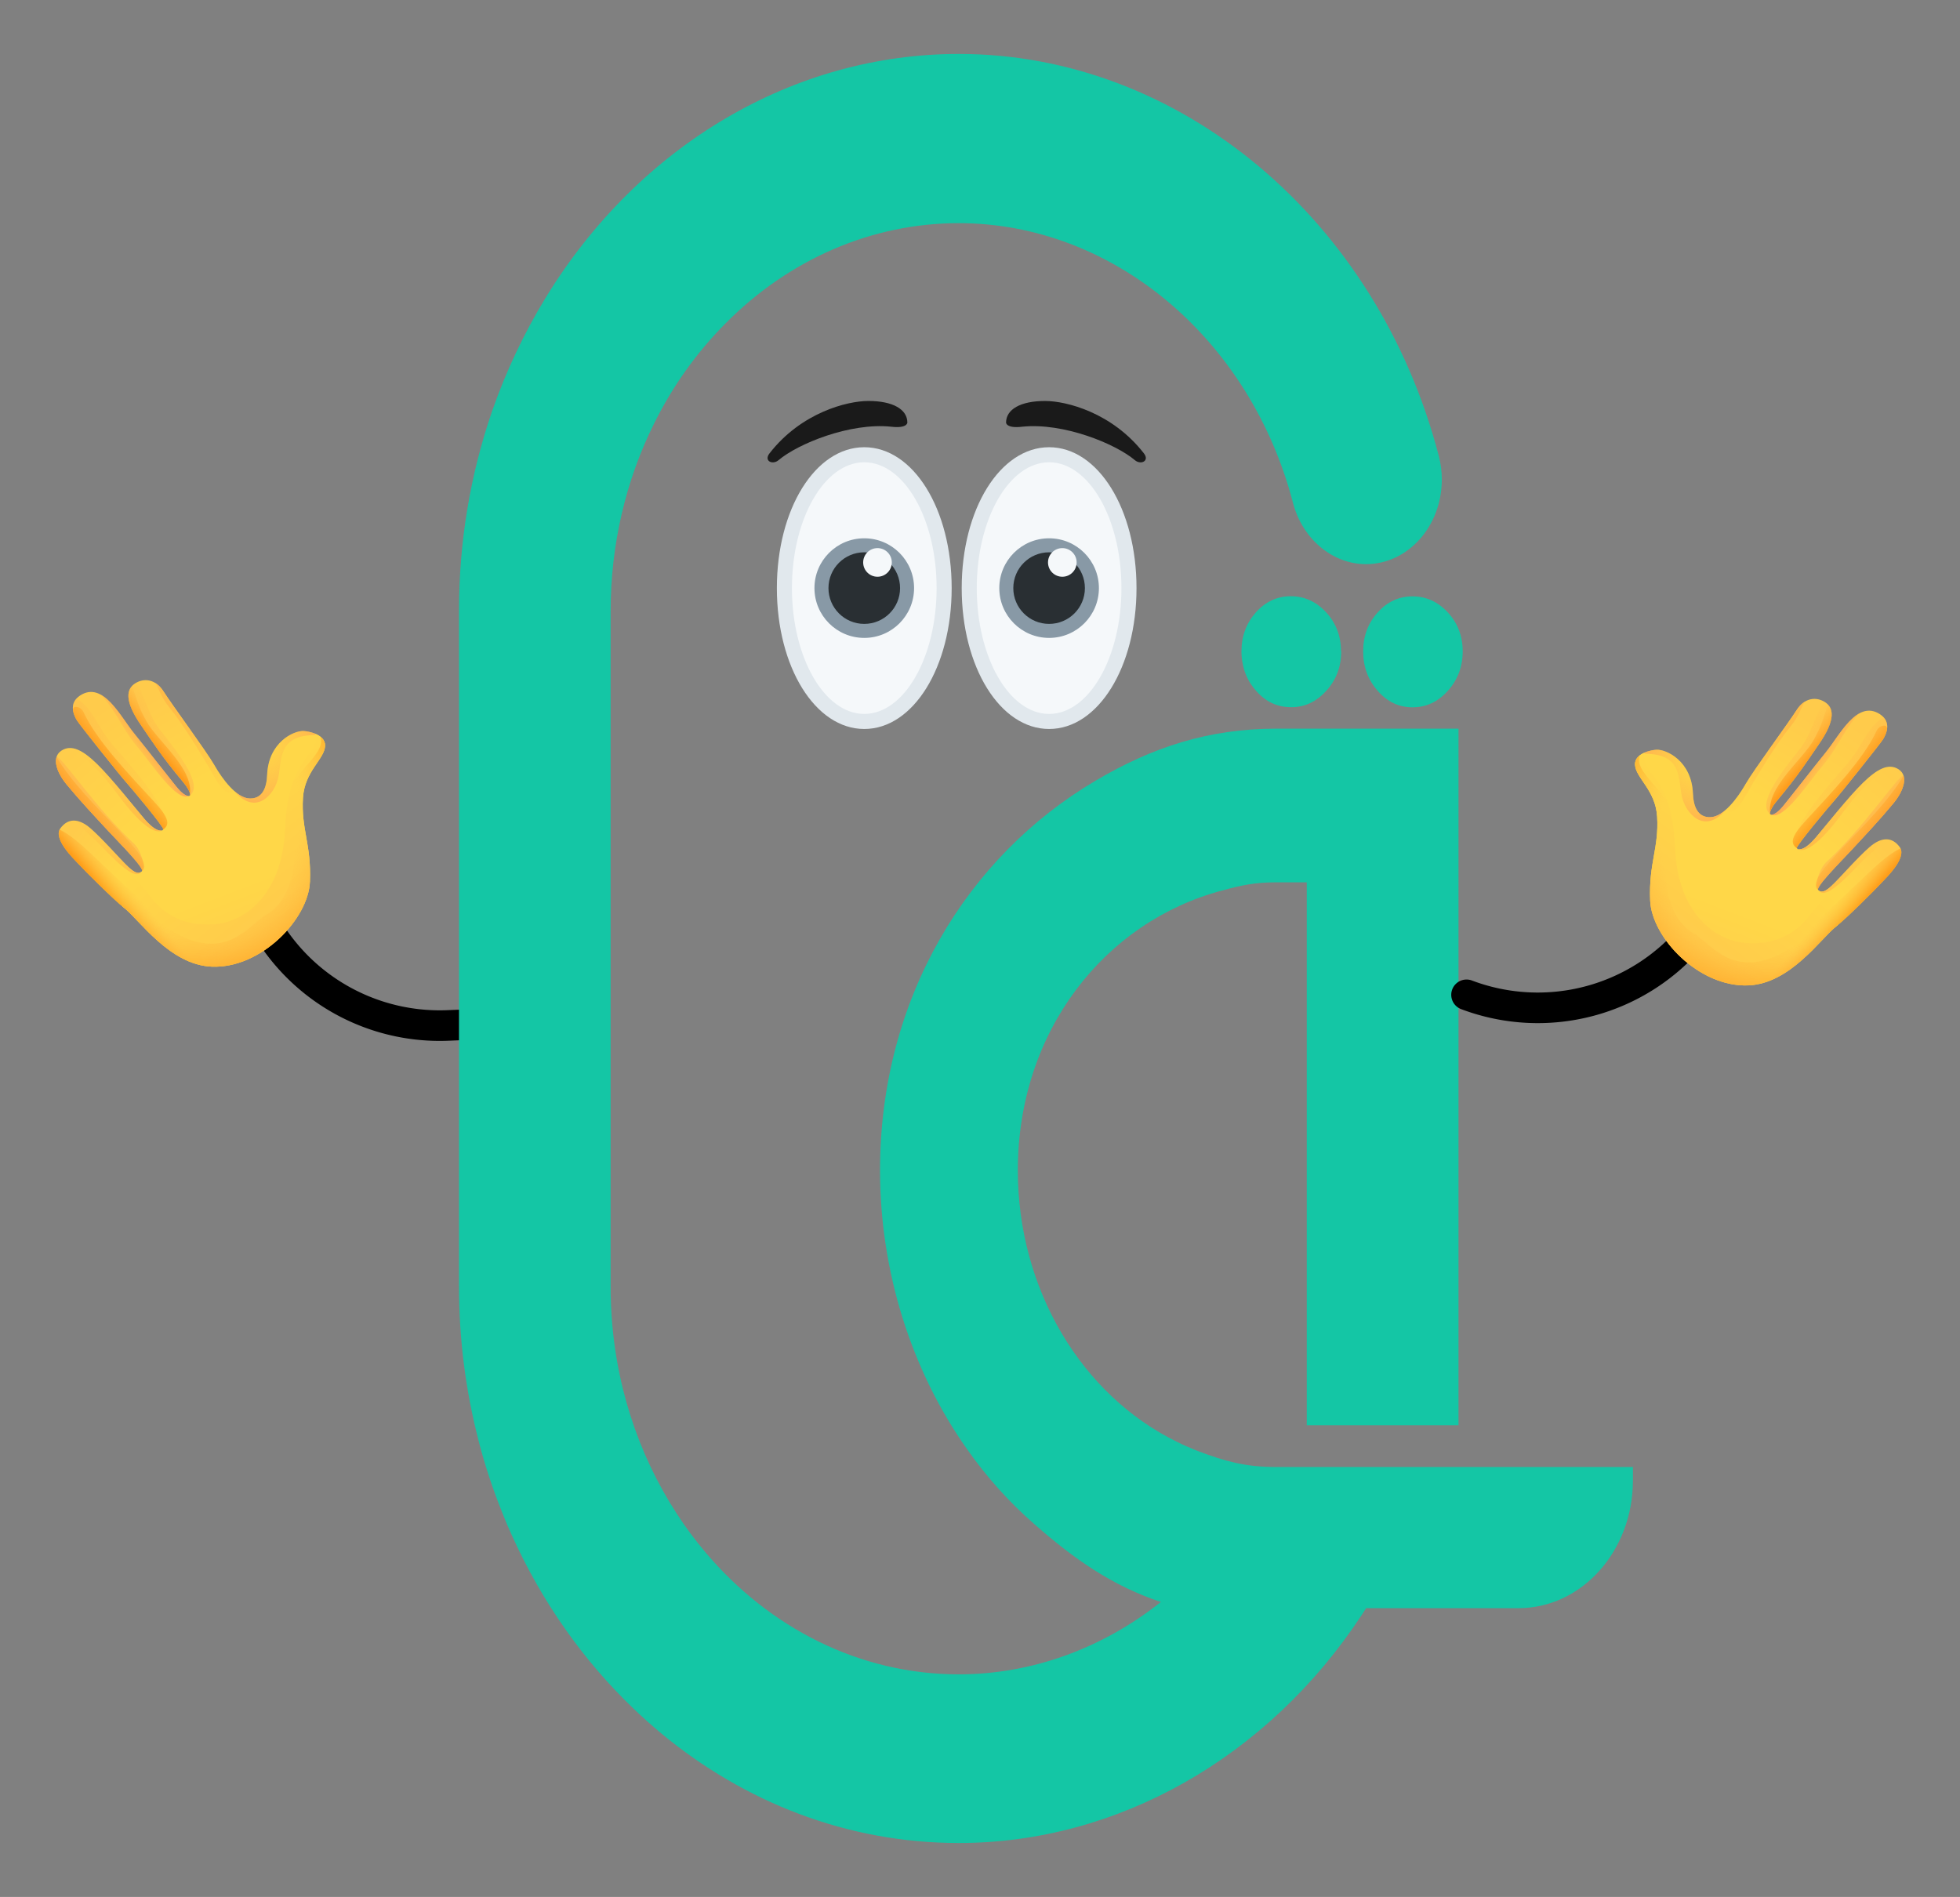 <?xml version="1.0" encoding="UTF-8" standalone="no"?>
<svg
   width="510"
   height="493.668"
   viewBox="0 0 510 493.668"
   fill="none"
   version="1.1"
   id="svg26"
   sodipodi:docname="ai assistant Logo.svg"
   inkscape:version="1.4.2 (f4327f4, 2025-05-13)"
   inkscape:export-filename="ai assistant Logo.png"
   inkscape:export-xdpi="96"
   inkscape:export-ydpi="96"
   xmlns:inkscape="http://www.inkscape.org/namespaces/inkscape"
   xmlns:sodipodi="http://sodipodi.sourceforge.net/DTD/sodipodi-0.dtd"
   xmlns="http://www.w3.org/2000/svg"
   xmlns:svg="http://www.w3.org/2000/svg">
  <rect x="0" y="0" width="510" height="493.668" fill="#808080" stroke="none"/>
  <defs
     id="defs26">
    <inkscape:path-effect
       effect="spiro"
       id="path-effect31"
       is_visible="true"
       lpeversion="1" />
    <inkscape:path-effect
       effect="fillet_chamfer"
       id="path-effect29"
       is_visible="true"
       lpeversion="1"
       nodesatellites_param="F,0,0,1,0,0,0,1 @ F,0,0,1,0,0,0,1 @ F,0,0,1,0,0,0,1 @ F,0,0,1,0,0,0,1 @ F,0,0,1,0,0,0,1 @ F,0,0,1,0,0,0,1 @ F,0,0,1,0,0,0,1 @ F,0,0,1,0,0,0,1"
       radius="0"
       unit="px"
       method="auto"
       mode="F"
       chamfer_steps="1"
       flexible="false"
       use_knot_distance="true"
       apply_no_radius="true"
       apply_with_radius="true"
       only_selected="false"
       hide_knots="false" />
    <inkscape:path-effect
       effect="fillet_chamfer"
       id="path-effect28"
       is_visible="true"
       lpeversion="1"
       nodesatellites_param="F,0,0,1,0,0.717,0,1 @ F,0,0,1,0,0.717,0,1 @ F,0,0,1,0,0.717,0,1 @ F,0,0,1,0,0.717,0,1"
       radius="0"
       unit="px"
       method="auto"
       mode="F"
       chamfer_steps="1"
       flexible="false"
       use_knot_distance="true"
       apply_no_radius="true"
       apply_with_radius="true"
       only_selected="false"
       hide_knots="false" />
    <linearGradient
       id="paint0_linear"
       x1="33.569"
       y1="59.426"
       x2="29.093"
       y2="47.684"
       gradientUnits="userSpaceOnUse">
      <stop
         offset="0.001"
         stop-color="#FFCB4B"
         id="stop40" />
      <stop
         offset="1"
         stop-color="#FFD748"
         id="stop41" />
    </linearGradient>
    <linearGradient
       id="paint1_linear"
       x1="34.867"
       y1="51.432"
       x2="25.013"
       y2="38.693"
       gradientUnits="userSpaceOnUse">
      <stop
         offset="0.001"
         stop-color="#FFCB4B"
         id="stop42" />
      <stop
         offset="1"
         stop-color="#FFD748"
         id="stop43" />
    </linearGradient>
    <linearGradient
       id="paint2_linear"
       x1="7.556"
       y1="42.135"
       x2="13.472"
       y2="46.861"
       gradientUnits="userSpaceOnUse">
      <stop
         offset="0.001"
         stop-color="#FFCB4B"
         id="stop44" />
      <stop
         offset="1"
         stop-color="#FFD748"
         id="stop45" />
    </linearGradient>
    <linearGradient
       id="paint3_linear"
       x1="5.805"
       y1="30.173"
       x2="16.055"
       y2="41.781"
       gradientUnits="userSpaceOnUse">
      <stop
         offset="0.001"
         stop-color="#FFCB4B"
         id="stop46" />
      <stop
         offset="1"
         stop-color="#FFD748"
         id="stop47" />
    </linearGradient>
    <linearGradient
       id="paint4_linear"
       x1="13.75"
       y1="37.139"
       x2="10.084"
       y2="40.329"
       gradientUnits="userSpaceOnUse">
      <stop
         stop-color="#FFBC47"
         stop-opacity="0"
         id="stop48" />
      <stop
         offset="1"
         stop-color="#FFA754"
         id="stop49" />
    </linearGradient>
    <linearGradient
       id="paint5_linear"
       x1="17.56"
       y1="25.346"
       x2="23.381"
       y2="35.338"
       gradientUnits="userSpaceOnUse">
      <stop
         offset="0.001"
         stop-color="#FFCB4B"
         id="stop50" />
      <stop
         offset="1"
         stop-color="#FFD748"
         id="stop51" />
    </linearGradient>
    <linearGradient
       id="paint6_linear"
       x1="11.092"
       y1="26.715"
       x2="19.065"
       y2="38.418"
       gradientUnits="userSpaceOnUse">
      <stop
         offset="0.001"
         stop-color="#FFCB4B"
         id="stop52" />
      <stop
         offset="1"
         stop-color="#FFD748"
         id="stop53" />
    </linearGradient>
    <linearGradient
       id="paint7_linear"
       x1="21.051"
       y1="28.48"
       x2="15.544"
       y2="33.072"
       gradientUnits="userSpaceOnUse">
      <stop
         stop-color="#FFBC47"
         stop-opacity="0"
         id="stop54" />
      <stop
         offset="1"
         stop-color="#FFA754"
         id="stop55" />
    </linearGradient>
    <linearGradient
       id="paint8_linear"
       x1="16.025"
       y1="31.709"
       x2="8.502"
       y2="36.766"
       gradientUnits="userSpaceOnUse">
      <stop
         stop-color="#FFBC47"
         stop-opacity="0"
         id="stop56" />
      <stop
         offset="1"
         stop-color="#FFA754"
         id="stop57" />
    </linearGradient>
    <linearGradient
       id="paint9_linear"
       x1="21.177"
       y1="39.373"
       x2="13.655"
       y2="44.431"
       gradientUnits="userSpaceOnUse">
      <stop
         stop-color="#FFBC47"
         stop-opacity="0"
         id="stop58" />
      <stop
         offset="1"
         stop-color="#FFA754"
         id="stop59" />
    </linearGradient>
    <radialGradient
       id="paint10_radial"
       cx="0"
       cy="0"
       r="1"
       gradientUnits="userSpaceOnUse"
       gradientTransform="matrix(8.777,0.345,-0.345,8.778,31.109,31.071)">
      <stop
         stop-color="#FFBC47"
         stop-opacity="0"
         id="stop60" />
      <stop
         offset="1"
         stop-color="#FFA754"
         id="stop61" />
    </radialGradient>
    <linearGradient
       id="paint11_linear"
       x1="22.061"
       y1="27.576"
       x2="17.353"
       y2="31.607"
       gradientUnits="userSpaceOnUse">
      <stop
         offset="0.312"
         stop-color="#FFBC47"
         stop-opacity="0"
         id="stop62" />
      <stop
         offset="1"
         stop-color="#FF8900"
         id="stop63" />
    </linearGradient>
    <linearGradient
       id="paint12_linear"
       x1="18.493"
       y1="29.721"
       x2="12.298"
       y2="34.877"
       gradientUnits="userSpaceOnUse">
      <stop
         offset="0.312"
         stop-color="#FFBC47"
         stop-opacity="0"
         id="stop64" />
      <stop
         offset="1"
         stop-color="#FF8900"
         id="stop65" />
    </linearGradient>
    <linearGradient
       id="paint13_linear"
       x1="16.242"
       y1="35.473"
       x2="8.611"
       y2="41.387"
       gradientUnits="userSpaceOnUse">
      <stop
         offset="0.312"
         stop-color="#FFBC47"
         stop-opacity="0"
         id="stop66" />
      <stop
         offset="1"
         stop-color="#FF8900"
         id="stop67" />
    </linearGradient>
    <linearGradient
       id="paint14_linear"
       x1="8.006"
       y1="39.664"
       x2="16.316"
       y2="46.98"
       gradientUnits="userSpaceOnUse">
      <stop
         stop-color="#FFBC47"
         stop-opacity="0"
         id="stop68" />
      <stop
         offset="1"
         stop-color="#FFBC47"
         id="stop69" />
    </linearGradient>
    <linearGradient
       id="paint15_linear"
       x1="9.99"
       y1="31.077"
       x2="16.292"
       y2="41.531"
       gradientUnits="userSpaceOnUse">
      <stop
         stop-color="#FFBC47"
         stop-opacity="0"
         id="stop70" />
      <stop
         offset="1"
         stop-color="#FFBC47"
         id="stop71" />
    </linearGradient>
    <linearGradient
       id="paint16_linear"
       x1="15.211"
       y1="32.011"
       x2="17.151"
       y2="30.645"
       gradientUnits="userSpaceOnUse">
      <stop
         stop-color="#FFBC47"
         stop-opacity="0"
         id="stop72" />
      <stop
         offset="1"
         stop-color="#FFA754"
         id="stop73" />
    </linearGradient>
    <linearGradient
       id="paint17_linear"
       x1="24.28"
       y1="38.066"
       x2="22.238"
       y2="26.003"
       gradientUnits="userSpaceOnUse">
      <stop
         stop-color="#FFBC47"
         stop-opacity="0"
         id="stop74" />
      <stop
         offset="1"
         stop-color="#FFBC47"
         id="stop75" />
    </linearGradient>
    <linearGradient
       id="paint18_linear"
       x1="18.095"
       y1="49.324"
       x2="14.192"
       y2="52.638"
       gradientUnits="userSpaceOnUse">
      <stop
         offset="0.312"
         stop-color="#FFBC47"
         stop-opacity="0"
         id="stop76" />
      <stop
         offset="1"
         stop-color="#FF8900"
         id="stop77" />
    </linearGradient>
    <radialGradient
       id="paint19_radial"
       cx="0"
       cy="0"
       r="1"
       gradientUnits="userSpaceOnUse"
       gradientTransform="matrix(16.229,19.617,-17.81,14.734,21.039,37.975)">
      <stop
         offset="0.613"
         stop-color="#FFBC47"
         stop-opacity="0"
         id="stop78" />
      <stop
         offset="1"
         stop-color="#FF8900"
         id="stop79" />
    </radialGradient>
    <linearGradient
       id="paint0_linear-5"
       x1="33.569"
       y1="59.426"
       x2="29.093"
       y2="47.684"
       gradientUnits="userSpaceOnUse">
      <stop
         offset="0.001"
         stop-color="#FFCB4B"
         id="stop40-5" />
      <stop
         offset="1"
         stop-color="#FFD748"
         id="stop41-1" />
    </linearGradient>
    <linearGradient
       id="paint1_linear-7"
       x1="34.867"
       y1="51.432"
       x2="25.013"
       y2="38.693"
       gradientUnits="userSpaceOnUse">
      <stop
         offset="0.001"
         stop-color="#FFCB4B"
         id="stop42-1" />
      <stop
         offset="1"
         stop-color="#FFD748"
         id="stop43-1" />
    </linearGradient>
    <linearGradient
       id="paint2_linear-5"
       x1="7.556"
       y1="42.135"
       x2="13.472"
       y2="46.861"
       gradientUnits="userSpaceOnUse">
      <stop
         offset="0.001"
         stop-color="#FFCB4B"
         id="stop44-2" />
      <stop
         offset="1"
         stop-color="#FFD748"
         id="stop45-7" />
    </linearGradient>
    <linearGradient
       id="paint3_linear-6"
       x1="5.805"
       y1="30.173"
       x2="16.055"
       y2="41.781"
       gradientUnits="userSpaceOnUse">
      <stop
         offset="0.001"
         stop-color="#FFCB4B"
         id="stop46-1" />
      <stop
         offset="1"
         stop-color="#FFD748"
         id="stop47-4" />
    </linearGradient>
    <linearGradient
       id="paint4_linear-2"
       x1="13.75"
       y1="37.139"
       x2="10.084"
       y2="40.329"
       gradientUnits="userSpaceOnUse">
      <stop
         stop-color="#FFBC47"
         stop-opacity="0"
         id="stop48-3" />
      <stop
         offset="1"
         stop-color="#FFA754"
         id="stop49-2" />
    </linearGradient>
    <linearGradient
       id="paint5_linear-2"
       x1="17.56"
       y1="25.346"
       x2="23.381"
       y2="35.338"
       gradientUnits="userSpaceOnUse">
      <stop
         offset="0.001"
         stop-color="#FFCB4B"
         id="stop50-1" />
      <stop
         offset="1"
         stop-color="#FFD748"
         id="stop51-6" />
    </linearGradient>
    <linearGradient
       id="paint6_linear-8"
       x1="11.092"
       y1="26.715"
       x2="19.065"
       y2="38.418"
       gradientUnits="userSpaceOnUse">
      <stop
         offset="0.001"
         stop-color="#FFCB4B"
         id="stop52-5" />
      <stop
         offset="1"
         stop-color="#FFD748"
         id="stop53-7" />
    </linearGradient>
    <linearGradient
       id="paint7_linear-6"
       x1="21.051"
       y1="28.48"
       x2="15.544"
       y2="33.072"
       gradientUnits="userSpaceOnUse">
      <stop
         stop-color="#FFBC47"
         stop-opacity="0"
         id="stop54-1" />
      <stop
         offset="1"
         stop-color="#FFA754"
         id="stop55-8" />
    </linearGradient>
    <linearGradient
       id="paint8_linear-9"
       x1="16.025"
       y1="31.709"
       x2="8.502"
       y2="36.766"
       gradientUnits="userSpaceOnUse">
      <stop
         stop-color="#FFBC47"
         stop-opacity="0"
         id="stop56-2" />
      <stop
         offset="1"
         stop-color="#FFA754"
         id="stop57-7" />
    </linearGradient>
    <linearGradient
       id="paint9_linear-9"
       x1="21.177"
       y1="39.373"
       x2="13.655"
       y2="44.431"
       gradientUnits="userSpaceOnUse">
      <stop
         stop-color="#FFBC47"
         stop-opacity="0"
         id="stop58-5" />
      <stop
         offset="1"
         stop-color="#FFA754"
         id="stop59-4" />
    </linearGradient>
    <radialGradient
       id="paint10_radial-3"
       cx="0"
       cy="0"
       r="1"
       gradientUnits="userSpaceOnUse"
       gradientTransform="matrix(8.777,0.345,-0.345,8.778,31.109,31.071)">
      <stop
         stop-color="#FFBC47"
         stop-opacity="0"
         id="stop60-1" />
      <stop
         offset="1"
         stop-color="#FFA754"
         id="stop61-2" />
    </radialGradient>
    <linearGradient
       id="paint11_linear-3"
       x1="22.061"
       y1="27.576"
       x2="17.353"
       y2="31.607"
       gradientUnits="userSpaceOnUse">
      <stop
         offset="0.312"
         stop-color="#FFBC47"
         stop-opacity="0"
         id="stop62-3" />
      <stop
         offset="1"
         stop-color="#FF8900"
         id="stop63-4" />
    </linearGradient>
    <linearGradient
       id="paint12_linear-1"
       x1="18.493"
       y1="29.721"
       x2="12.298"
       y2="34.877"
       gradientUnits="userSpaceOnUse">
      <stop
         offset="0.312"
         stop-color="#FFBC47"
         stop-opacity="0"
         id="stop64-1" />
      <stop
         offset="1"
         stop-color="#FF8900"
         id="stop65-3" />
    </linearGradient>
    <linearGradient
       id="paint13_linear-8"
       x1="16.242"
       y1="35.473"
       x2="8.611"
       y2="41.387"
       gradientUnits="userSpaceOnUse">
      <stop
         offset="0.312"
         stop-color="#FFBC47"
         stop-opacity="0"
         id="stop66-7" />
      <stop
         offset="1"
         stop-color="#FF8900"
         id="stop67-4" />
    </linearGradient>
    <linearGradient
       id="paint14_linear-2"
       x1="8.006"
       y1="39.664"
       x2="16.316"
       y2="46.98"
       gradientUnits="userSpaceOnUse">
      <stop
         stop-color="#FFBC47"
         stop-opacity="0"
         id="stop68-7" />
      <stop
         offset="1"
         stop-color="#FFBC47"
         id="stop69-7" />
    </linearGradient>
    <linearGradient
       id="paint15_linear-9"
       x1="9.99"
       y1="31.077"
       x2="16.292"
       y2="41.531"
       gradientUnits="userSpaceOnUse">
      <stop
         stop-color="#FFBC47"
         stop-opacity="0"
         id="stop70-3" />
      <stop
         offset="1"
         stop-color="#FFBC47"
         id="stop71-1" />
    </linearGradient>
    <linearGradient
       id="paint16_linear-9"
       x1="15.211"
       y1="32.011"
       x2="17.151"
       y2="30.645"
       gradientUnits="userSpaceOnUse">
      <stop
         stop-color="#FFBC47"
         stop-opacity="0"
         id="stop72-8" />
      <stop
         offset="1"
         stop-color="#FFA754"
         id="stop73-6" />
    </linearGradient>
    <linearGradient
       id="paint17_linear-5"
       x1="24.28"
       y1="38.066"
       x2="22.238"
       y2="26.003"
       gradientUnits="userSpaceOnUse">
      <stop
         stop-color="#FFBC47"
         stop-opacity="0"
         id="stop74-0" />
      <stop
         offset="1"
         stop-color="#FFBC47"
         id="stop75-2" />
    </linearGradient>
    <linearGradient
       id="paint18_linear-8"
       x1="18.095"
       y1="49.324"
       x2="14.192"
       y2="52.638"
       gradientUnits="userSpaceOnUse">
      <stop
         offset="0.312"
         stop-color="#FFBC47"
         stop-opacity="0"
         id="stop76-6" />
      <stop
         offset="1"
         stop-color="#FF8900"
         id="stop77-0" />
    </linearGradient>
    <radialGradient
       id="paint19_radial-2"
       cx="0"
       cy="0"
       r="1"
       gradientUnits="userSpaceOnUse"
       gradientTransform="matrix(16.229,19.617,-17.81,14.734,21.039,37.975)">
      <stop
         offset="0.613"
         stop-color="#FFBC47"
         stop-opacity="0"
         id="stop78-4" />
      <stop
         offset="1"
         stop-color="#FF8900"
         id="stop79-8" />
    </radialGradient>
  </defs>
  <sodipodi:namedview
     id="namedview26"
     pagecolor="#ffffff"
     bordercolor="#000000"
     borderopacity="0.25"
     inkscape:showpageshadow="2"
     inkscape:pageopacity="0.0"
     inkscape:pagecheckerboard="0"
     inkscape:deskcolor="#d1d1d1"
     inkscape:zoom="0.78457447"
     inkscape:cx="220.50169"
     inkscape:cy="209.6678"
     inkscape:window-width="1920"
     inkscape:window-height="1009"
     inkscape:window-x="5112"
     inkscape:window-y="-8"
     inkscape:window-maximized="1"
     inkscape:current-layer="svg26" />
  <g
     id="g42"
     inkscape:label="lhand"
     transform="matrix(13.962,0,0,13.962,-76.886,-172.017)">
    <path
       id="primary-5"
       d="m 10.195,29.019 a 3.752,3.752 0 0 0 3.662,2.415 l 1.569,-0.065"
       style="fill:none;stroke:#000000;stroke-width:0.57;stroke-linecap:round;stroke-linejoin:round" />
    <g
       id="g119"
       transform="matrix(0.153,0,0,0.153,5.631,21.479)">
      <path
         d="m 21.54,35.467 c 0.513,0.614 0.96,1.407 0.75,1.6 -0.21,0.193 -0.824,-0.197 -1.284,-0.697 -0.46,-0.5 -1.806,4.554 -1.929,4.804 -0.092,0.189 -1.482,1.666 -2.24,3.09 -0.25,0.473 -0.276,1.938 -0.368,2.021 -0.364,0.338 -0.806,0.281 -1.731,-0.605 -0.925,-0.885 -1.626,4.147 -0.513,4.993 1.902,1.442 5.602,7.027 10.77,7.228 5.983,0.237 11.765,-5.791 11.945,-10.367 0.18,-4.576 -1.083,-6.365 -0.846,-10.2 0.202,-3.248 2.626,-4.704 2.692,-6.33 0.053,-1.368 -1.964,-1.78 -2.63,-1.806 -1.184,-0.048 -4.27,1.35 -4.427,5.339 -0.061,1.552 -0.561,2.937 -2.148,2.876 -1.587,-0.061 -3.275,-2.31 -4.278,-4.05"
         fill="url(#paint0_linear)"
         id="path1-4"
         style="fill:url(#paint0_linear)" />
      <path
         d="m 38.784,31.005 c 0.031,-0.745 -0.552,-1.206 -1.201,-1.473 0.684,2.639 -3.31,2.595 -3.66,11.472 -0.351,8.881 -5.62,11.261 -7.781,11.621 -2.161,0.359 -5.94,0.342 -8.671,-3.301 -0.837,-1.118 -1.99,-2.341 -3.275,-3.502 -0.601,0.916 -0.846,4.191 0.031,4.857 1.902,1.442 5.602,7.027 10.77,7.228 5.984,0.237 11.765,-5.791 11.945,-10.367 0.18,-4.576 -1.087,-6.369 -0.85,-10.205 0.202,-3.248 2.626,-4.708 2.691,-6.33 z"
         fill="url(#paint1_linear)"
         id="path2-8"
         style="fill:url(#paint1_linear)" />
      <path
         d="M 14.741,45.685 C 13.816,44.8 11.637,42.288 10.208,41.052 8.779,39.811 7.486,39.776 6.548,41.043 c -0.938,1.267 1.556,3.66 2.126,4.274 0.868,0.943 4.445,4.515 5.558,5.361"
         fill="url(#paint2_linear)"
         id="path3-8"
         style="fill:url(#paint2_linear)" />
      <path
         d="M 19.08,41.179 C 18.957,41.433 18.199,41.582 16.766,39.895 15.67,38.606 12.746,34.902 11.002,33.205 9.257,31.509 7.876,30.79 6.662,31.592 c -1.214,0.802 -0.614,2.599 0.649,4.129 1.561,1.894 3.371,3.831 5.102,5.694 1.355,1.455 4.427,4.537 4.059,4.875"
         fill="url(#paint3_linear)"
         id="path4"
         style="fill:url(#paint3_linear)" />
      <path
         d="m 12.413,41.415 c 1.276,1.372 4.081,4.195 4.09,4.791 0.447,-0.64 -0.245,-2.617 -1.03,-3.332 -4.537,-4.138 -8.815,-10.683 -9.398,-10.516 -0.285,0.916 0.289,2.214 1.241,3.362 1.561,1.894 3.367,3.831 5.098,5.694 z"
         fill="url(#paint4_linear)"
         id="path5"
         style="fill:url(#paint4_linear)" />
      <path
         d="M 25.305,33.358 C 24.301,31.618 20.124,25.981 19.111,24.385 18.103,22.794 16.661,22.737 15.639,23.399 c -1.021,0.662 -1.377,2.056 0.75,5.124 1.341,1.938 2.45,3.713 5.155,6.944 l 3.296,-0.101 z"
         fill="url(#paint5_linear)"
         id="path6"
         style="fill:url(#paint5_linear)" />
      <path
         d="M 21.005,36.37 C 20.545,35.87 16.499,30.671 15.578,29.553 13.86,27.462 11.751,23.044 8.95,24.867 c -1.473,0.96 -0.754,2.459 -0.373,3.064 0.381,0.605 5.422,6.908 5.918,7.443 0.495,0.539 4.699,5.55 4.581,5.804"
         fill="url(#paint6_linear)"
         id="path7"
         style="fill:url(#paint6_linear)" />
      <path
         d="m 21.54,35.467 c 0.491,0.587 0.925,1.341 0.771,1.574 1.766,-1.311 -1.696,-5.501 -3.651,-8.013 -1.512,-1.942 -1.85,-4.353 -2.937,-5.681 -0.026,0.018 -0.057,0.035 -0.083,0.053 -1.026,0.662 -1.376,2.056 0.75,5.124 1.341,1.938 2.45,3.713 5.151,6.944 z"
         fill="url(#paint7_linear)"
         id="path8"
         style="fill:url(#paint7_linear)" />
      <path
         d="m 14.499,35.375 c 0.495,0.539 4.699,5.55 4.581,5.804 1.429,-1.775 -3.621,-7.356 -6.062,-10.17 -2.117,-2.442 -2.411,-4.519 -4.524,-5.76 -0.842,0.938 -0.25,2.148 0.088,2.678 0.381,0.609 5.422,6.908 5.918,7.448 z"
         fill="url(#paint8_linear)"
         id="path9"
         style="fill:url(#paint8_linear)" />
      <path
         d="m 18.975,41.28 c -0.158,0.088 -0.473,0.083 -0.951,-0.219 0.351,0.311 0.684,0.438 0.951,0.219 z"
         fill="url(#paint9_linear)"
         id="path10-2"
         style="fill:url(#paint9_linear)" />
      <path
         d="m 36.448,29.764 c 1.135,-0.158 1.328,-0.022 1.135,-0.237 -0.539,-0.228 -1.127,-0.32 -1.429,-0.333 -1.183,-0.048 -4.269,1.35 -4.427,5.339 -0.061,1.552 -0.561,2.937 -2.148,2.876 -0.627,-0.026 -1.267,-0.39 -1.876,-0.929 2.665,3.196 4.966,0.372 5.379,-1.609 0.412,-1.977 0.035,-4.642 3.366,-5.107 z"
         fill="url(#paint10_radial)"
         id="path11"
         style="fill:url(#paint10_radial)" />
      <path
         d="m 15.284,23.689 c -0.719,0.754 -0.754,2.152 1.105,4.835 1.341,1.938 2.45,3.713 5.155,6.943 0.513,0.614 0.96,1.407 0.75,1.6 0.601,-3.213 -3.871,-6.571 -5.273,-9.065 -1.109,-1.977 -1.302,-3.125 -1.736,-4.313 z"
         fill="url(#paint11_linear)"
         id="path12"
         style="fill:url(#paint11_linear)" />
      <path
         d="m 14.499,35.375 c 0.495,0.539 4.699,5.55 4.581,5.804 0.995,-0.653 0.377,-1.758 -1.061,-3.314 C 15.069,34.669 10.958,30.373 9.371,26.91 9.222,26.581 8.928,26.331 8.573,26.27 7.648,26.112 8.288,27.462 8.577,27.927 c 0.386,0.609 5.427,6.908 5.922,7.448 z"
         fill="url(#paint12_linear)"
         id="path13-4"
         style="fill:url(#paint12_linear)" />
      <path
         d="m 7.311,35.721 c 1.561,1.894 3.371,3.831 5.102,5.694 1.355,1.455 4.427,4.537 4.059,4.874 2.043,-1.582 -6.895,-7.956 -10.398,-13.931 -0.285,0.916 0.289,2.214 1.236,3.362 z"
         fill="url(#paint13_linear)"
         id="path14"
         style="fill:url(#paint13_linear)" />
      <path
         d="m 16.056,46.605 c 0.188,-0.066 0.289,-0.149 0.329,-0.241 -0.351,0.245 -0.789,0.136 -1.639,-0.679 -0.925,-0.885 -3.103,-3.397 -4.533,-4.633 -0.627,-0.544 -1.232,-0.855 -1.788,-0.929 0.78,0.53 0.403,0.697 2.13,2.135 0.92,0.767 4.261,4.782 5.501,4.348 z"
         fill="url(#paint14_linear)"
         id="path15"
         style="fill:url(#paint14_linear)" />
      <path
         d="m 14.079,37.65 c 1.236,1.631 3.66,4.335 4.826,3.66 -0.316,0.096 -1.026,-0.105 -2.139,-1.42 -1.096,-1.289 -4.02,-4.993 -5.764,-6.689 -1.411,-1.372 -2.586,-2.104 -3.625,-1.911 2.959,1.109 5.532,4.822 6.702,6.36 z"
         fill="url(#paint15_linear)"
         id="path16"
         style="fill:url(#paint15_linear)" />
      <path
         d="m 15.749,30.912 c 1.981,2.332 4.874,6.917 6.461,6.198 -0.259,0.07 -0.793,-0.294 -1.206,-0.741 -0.46,-0.5 -4.506,-5.699 -5.427,-6.816 -1.192,-1.451 -2.569,-4.015 -4.234,-4.848 1.657,1.416 2.801,4.318 4.405,6.207 z"
         fill="url(#paint16_linear)"
         id="path17"
         style="fill:url(#paint16_linear)" />
      <path
         d="m 27.707,36.479 c -0.934,-0.828 -1.793,-2.069 -2.402,-3.125 -1.004,-1.736 -5.181,-7.373 -6.194,-8.969 -0.307,-0.486 -0.653,-0.828 -1.017,-1.052 0.469,0.736 0.71,1.767 1.788,3.077 1.727,2.104 3.95,5.852 4.712,7.136 0.763,1.293 1.968,3.993 3.112,2.933 z"
         fill="url(#paint17_linear)"
         id="path18"
         style="fill:url(#paint17_linear)" />
      <path
         d="M 32.919,54.737 C 32.31,53.076 31.367,52.041 29.912,52.922 25.941,55.32 21.522,54.285 16.117,49.551 11.295,45.33 8.836,42.349 6.452,41.209 c -0.631,1.302 1.679,3.52 2.222,4.107 0.868,0.943 4.445,4.515 5.558,5.361 1.902,1.442 5.602,7.027 10.77,7.228 2.889,0.114 5.729,-1.232 7.917,-3.169 z"
         fill="url(#paint18_linear)"
         id="path19"
         style="fill:url(#paint18_linear)" />
      <path
         d="m 36.093,37.334 c 0.202,-3.248 2.626,-4.704 2.691,-6.33 0.018,-0.478 -0.215,-0.837 -0.557,-1.109 0.381,1.284 -0.693,2.363 -2.301,4.213 -1.745,2.003 -2.24,5.203 -1.223,8.46 1.017,3.257 -0.596,7.632 -2.976,8.947 -2.38,1.311 -5.716,7.36 -14.29,0.044 L 17.432,51.554 C 16.91,51.033 16.398,50.568 15.867,50.209 12.22,47.745 10.173,45.58 8.634,43.765 8.332,43.41 7.534,42.055 6.504,42.45 c 0.456,1.166 1.775,2.442 2.17,2.867 0.868,0.942 4.445,4.515 5.558,5.361 0.145,0.11 0.302,0.245 0.465,0.399 0.044,0.039 0.088,0.079 0.132,0.123 0.013,0.013 0.022,0.022 0.035,0.035 0.026,0.026 0.057,0.053 0.083,0.083 0.004,0.004 0.013,0.013 0.018,0.018 1.118,1.1 2.652,2.911 4.554,4.353 0,0 0,0 0.004,0 0.167,0.127 0.338,0.25 0.508,0.373 0.004,0 0.004,0.004 0.009,0.004 0.171,0.118 0.346,0.237 0.522,0.346 l 0.004,0.004 c 1.324,0.833 2.805,1.429 4.432,1.49 5.984,0.237 11.765,-5.791 11.945,-10.367 0.18,-4.576 -1.087,-6.369 -0.85,-10.205 z"
         fill="url(#paint19_radial)"
         id="path20"
         style="fill:url(#paint19_radial)" />
    </g>
  </g>
  <g
     id="g26"
     transform="translate(4.557,-28.879)"
     inkscape:label="body" />
  <g
     id="g43"
     transform="translate(7.958,-59.192)">
    <path
       d="m 326.969,215.382 c 0,3.986 -1.284,7.391 -3.867,10.244 -2.429,2.707 -5.305,4.134 -8.586,4.279 -0.209,0 -0.391,0 -0.6,0 -3.574,0 -6.604,-1.398 -9.117,-4.279 -1.857,-2.096 -3.03,-4.511 -3.49,-7.189 -0.209,-0.961 -0.293,-1.978 -0.293,-3.055 0,-3.958 1.257,-7.335 3.756,-10.159 2.513,-2.795 5.543,-4.191 9.089,-4.191 3.546,0 6.604,1.396 9.187,4.191 2.583,2.794 3.867,6.2 3.867,10.128 z"
       fill="#14c6a5"
       id="path1"
       style="stroke-width:13.962"
       transform="translate(14.061,13.326)" />
    <path
       d="m 358.578,215.387 c 0,3.958 -1.271,7.362 -3.853,10.244 -2.569,2.882 -5.641,4.307 -9.201,4.307 -3.546,0 -6.576,-1.425 -9.075,-4.307 -2.513,-2.851 -3.77,-6.286 -3.77,-10.244 0,-3.958 1.257,-7.334 3.77,-10.129 2.499,-2.794 5.529,-4.19 9.075,-4.19 3.56,0 6.604,1.396 9.201,4.19 2.583,2.795 3.853,6.171 3.853,10.129 z"
       fill="#14c6a5"
       id="path2"
       style="stroke-width:13.962"
       transform="translate(14.061,13.326)" />
    <path
       d="m 402.864,427.558 v 3.668 c 0,18.277 -13.347,33.149 -29.738,33.149 h -39.665 c -0.335,0.494 -0.726,1.107 -1.117,1.717 -24.405,37.195 -63.623,59.403 -104.88,59.403 -28.984,0 -55.763,-10.594 -77.418,-28.522 -2.443,-2.038 -4.873,-4.191 -7.204,-6.434 -13.082,-12.514 -23.916,-27.882 -31.721,-45.228 -0.866,-1.892 -1.675,-3.785 -2.429,-5.733 -2.457,-6.085 -4.538,-12.371 -6.213,-18.861 v -0.059 c -3.295,-12.719 -5.068,-26.195 -5.068,-40.077 v -175.705 c 0,-17.93 2.904,-35.392 8.614,-52.011 3.658,-10.478 8.391,-20.49 14.073,-29.745 24.307,-39.583 64.447,-63.216 107.365,-63.216 57.522,0 108.873,43.017 124.901,104.632 0.531,2.037 0.782,4.074 0.782,6.141 0,12.166 -8.838,22.003 -19.728,22.003 -8.726,0 -16.531,-6.548 -18.988,-15.921 -11.169,-42.871 -46.939,-72.82 -86.995,-72.82 -22.506,0 -44.091,9.313 -60.775,26.194 -7.414,7.48 -13.627,16.182 -18.443,25.874 -7.442,14.873 -11.351,31.783 -11.351,48.896 v 175.707 c 0,1.484 0,2.968 0.084,4.423 0,0 0,0 0,0.06 0.782,20.313 6.995,39.086 17.047,54.569 2.318,3.609 4.859,7.016 7.595,10.246 16.503,19.499 39.916,31.694 65.843,31.694 18.876,0 37.306,-6.665 52.608,-18.832 -12.663,-4.219 -22.548,-11.147 -32.95,-20.285 -6.464,-5.646 -12.37,-12.194 -17.494,-19.5 -14.59,-20.635 -22.632,-46.393 -22.632,-72.53 0,-44.851 22.744,-81.726 56.056,-101.401 14.646,-8.673 29.375,-13.562 47.079,-13.562 h 47.386 V 416.787 H 318.005 V 275.485 h -7.93 c -5.543,0 -8.935,0.726 -14.101,2.124 -30.437,8.092 -53.152,36.497 -53.152,72.849 0,30.793 16.447,58.442 41.48,70.667 1.62,0.815 3.295,1.541 4.984,2.212 0.168,0.057 0.349,0.117 0.531,0.204 6.967,2.649 12.244,4.045 19.686,4.103 h 93.306 z"
       fill="#14c6a5"
       id="path3"
       style="stroke-width:13.962"
       transform="translate(14.061,13.326)" />
    <g
       id="g8"
       transform="matrix(2.613,0,0,2.613,193.86,165.207)"
       inkscape:label="eyes">
      <ellipse
         fill="#f5f8fa"
         cx="8.828"
         cy="18"
         rx="7.953"
         ry="13.281"
         id="ellipse1" />
      <path
         fill="#e1e8ed"
         d="m 8.828,32.031 c -4.88,0 -8.703,-6.163 -8.703,-14.031 0,-7.868 3.823,-14.031 8.703,-14.031 4.88,0 8.703,6.163 8.703,14.031 0,7.868 -3.823,14.031 -8.703,14.031 z m 0,-26.562 C 4.856,5.469 1.625,11.09 1.625,18 c 0,6.91 3.231,12.531 7.203,12.531 3.972,0 7.203,-5.621 7.203,-12.531 0,-6.91 -3.231,-12.531 -7.203,-12.531 z"
         id="path1-0" />
      <g
         id="g6"
         transform="translate(2.234)">
        <circle
           fill="#8899a6"
           cx="6.594"
           cy="18"
           r="4.96"
           id="circle1" />
        <circle
           fill="#292f33"
           cx="6.594"
           cy="18"
           r="3.565"
           id="circle2" />
        <circle
           fill="#f5f8fa"
           cx="7.911"
           cy="15.443"
           r="1.426"
           id="circle3" />
      </g>
      <ellipse
         fill="#f5f8fa"
         cx="27.234"
         cy="18"
         rx="7.953"
         ry="13.281"
         id="ellipse3" />
      <path
         fill="#e1e8ed"
         d="m 27.234,32.031 c -4.88,0 -8.703,-6.163 -8.703,-14.031 0,-7.868 3.823,-14.031 8.703,-14.031 4.88,0 8.704,6.163 8.704,14.031 0,7.868 -3.824,14.031 -8.704,14.031 z m 0,-26.562 c -3.972,0 -7.203,5.622 -7.203,12.531 0,6.91 3.231,12.531 7.203,12.531 3.972,0 7.204,-5.621 7.204,-12.531 0,-6.91 -3.232,-12.531 -7.204,-12.531 z"
         id="path3-9" />
      <g
         id="g7"
         transform="translate(2.234)">
        <circle
           fill="#8899a6"
           cx="25"
           cy="18"
           r="4.96"
           id="circle4" />
        <circle
           fill="#292f33"
           cx="25"
           cy="18"
           r="3.565"
           id="circle5" />
        <circle
           fill="#f5f8fa"
           cx="26.317"
           cy="15.443"
           r="1.426"
           id="circle6" />
      </g>
    </g>
    <path
       d="m 228.14,169.173 c 0,-3.451 -3.756,-5.633 -10.15,-5.633 -5.481,0 -17.458,2.994 -25.73,13.651 -1.522,1.979 0.812,3.045 2.334,1.776 5.075,-4.314 18.675,-9.845 29.333,-8.729 4.212,0.507 4.212,-1.066 4.212,-1.066 z"
       fill="url(#paint8_linear)"
       id="path10"
       style="fill:#1a1a1a;stroke-width:2.831"
       inkscape:label="leb" />
    <path
       d="m 253.825,169.174 c 0,-3.45 3.755,-5.632 10.149,-5.632 5.48,0 17.455,2.994 25.727,13.65 1.522,1.979 -0.812,3.045 -2.334,1.776 -5.074,-4.313 -18.673,-9.844 -29.329,-8.728 -4.212,0.508 -4.212,-1.065 -4.212,-1.065 z"
       fill="url(#paint11_linear)"
       id="path13"
       style="fill:#1a1a1a;stroke-width:2.831"
       inkscape:label="reb" />
    <g
       id="g41"
       inkscape:label="rhand"
       transform="matrix(13.962,0,0,13.962,-84.844,-112.825)">
      <path
         id="primary"
         d="m 32.838,30.863 a 3.752,3.752 0 0 0 4.236,-1.139 l 0.992,-1.217"
         style="fill:none;stroke:#000000;stroke-width:0.57;stroke-linecap:round;stroke-linejoin:round" />
      <g
         id="g119-5"
         transform="matrix(-0.153,0,0,0.153,41.912,21.828)">
        <path
           d="m 21.54,35.467 c 0.513,0.614 0.96,1.407 0.75,1.6 -0.21,0.193 -0.824,-0.197 -1.284,-0.697 -0.46,-0.5 -1.806,4.554 -1.929,4.804 -0.092,0.189 -1.482,1.666 -2.24,3.09 -0.25,0.473 -0.276,1.938 -0.368,2.021 -0.364,0.338 -0.806,0.281 -1.731,-0.605 -0.925,-0.885 -1.626,4.147 -0.513,4.993 1.902,1.442 5.602,7.027 10.77,7.228 5.983,0.237 11.765,-5.791 11.945,-10.367 0.18,-4.576 -1.083,-6.365 -0.846,-10.2 0.202,-3.248 2.626,-4.704 2.692,-6.33 0.053,-1.368 -1.964,-1.78 -2.63,-1.806 -1.184,-0.048 -4.27,1.35 -4.427,5.339 -0.061,1.552 -0.561,2.937 -2.148,2.876 -1.587,-0.061 -3.275,-2.31 -4.278,-4.05"
           fill="url(#paint0_linear)"
           id="path1-4-0"
           style="fill:url(#paint0_linear-5)" />
        <path
           d="m 38.784,31.005 c 0.031,-0.745 -0.552,-1.206 -1.201,-1.473 0.684,2.639 -3.31,2.595 -3.66,11.472 -0.351,8.881 -5.62,11.261 -7.781,11.621 -2.161,0.359 -5.94,0.342 -8.671,-3.301 -0.837,-1.118 -1.99,-2.341 -3.275,-3.502 -0.601,0.916 -0.846,4.191 0.031,4.857 1.902,1.442 5.602,7.027 10.77,7.228 5.984,0.237 11.765,-5.791 11.945,-10.367 0.18,-4.576 -1.087,-6.369 -0.85,-10.205 0.202,-3.248 2.626,-4.708 2.691,-6.33 z"
           fill="url(#paint1_linear)"
           id="path2-8-9"
           style="fill:url(#paint1_linear-7)" />
        <path
           d="M 14.741,45.685 C 13.816,44.8 11.637,42.288 10.208,41.052 8.779,39.811 7.486,39.776 6.548,41.043 c -0.938,1.267 1.556,3.66 2.126,4.274 0.868,0.943 4.445,4.515 5.558,5.361"
           fill="url(#paint2_linear)"
           id="path3-8-0"
           style="fill:url(#paint2_linear-5)" />
        <path
           d="M 19.08,41.179 C 18.957,41.433 18.199,41.582 16.766,39.895 15.67,38.606 12.746,34.902 11.002,33.205 9.257,31.509 7.876,30.79 6.662,31.592 c -1.214,0.802 -0.614,2.599 0.649,4.129 1.561,1.894 3.371,3.831 5.102,5.694 1.355,1.455 4.427,4.537 4.059,4.875"
           fill="url(#paint3_linear)"
           id="path4-0"
           style="fill:url(#paint3_linear-6)" />
        <path
           d="m 12.413,41.415 c 1.276,1.372 4.081,4.195 4.09,4.791 0.447,-0.64 -0.245,-2.617 -1.03,-3.332 -4.537,-4.138 -8.815,-10.683 -9.398,-10.516 -0.285,0.916 0.289,2.214 1.241,3.362 1.561,1.894 3.367,3.831 5.098,5.694 z"
           fill="url(#paint4_linear)"
           id="path5-6"
           style="fill:url(#paint4_linear-2)" />
        <path
           d="M 25.305,33.358 C 24.301,31.618 20.124,25.981 19.111,24.385 18.103,22.794 16.661,22.737 15.639,23.399 c -1.021,0.662 -1.377,2.056 0.75,5.124 1.341,1.938 2.45,3.713 5.155,6.944 l 3.296,-0.101 z"
           fill="url(#paint5_linear)"
           id="path6-1"
           style="fill:url(#paint5_linear-2)" />
        <path
           d="M 21.005,36.37 C 20.545,35.87 16.499,30.671 15.578,29.553 13.86,27.462 11.751,23.044 8.95,24.867 c -1.473,0.96 -0.754,2.459 -0.373,3.064 0.381,0.605 5.422,6.908 5.918,7.443 0.495,0.539 4.699,5.55 4.581,5.804"
           fill="url(#paint6_linear)"
           id="path7-3"
           style="fill:url(#paint6_linear-8)" />
        <path
           d="m 21.54,35.467 c 0.491,0.587 0.925,1.341 0.771,1.574 1.766,-1.311 -1.696,-5.501 -3.651,-8.013 -1.512,-1.942 -1.85,-4.353 -2.937,-5.681 -0.026,0.018 -0.057,0.035 -0.083,0.053 -1.026,0.662 -1.376,2.056 0.75,5.124 1.341,1.938 2.45,3.713 5.151,6.944 z"
           fill="url(#paint7_linear)"
           id="path8-8"
           style="fill:url(#paint7_linear-6)" />
        <path
           d="m 14.499,35.375 c 0.495,0.539 4.699,5.55 4.581,5.804 1.429,-1.775 -3.621,-7.356 -6.062,-10.17 -2.117,-2.442 -2.411,-4.519 -4.524,-5.76 -0.842,0.938 -0.25,2.148 0.088,2.678 0.381,0.609 5.422,6.908 5.918,7.448 z"
           fill="url(#paint8_linear)"
           id="path9-9"
           style="fill:url(#paint8_linear-9)" />
        <path
           d="m 18.975,41.28 c -0.158,0.088 -0.473,0.083 -0.951,-0.219 0.351,0.311 0.684,0.438 0.951,0.219 z"
           fill="url(#paint9_linear)"
           id="path10-2-3"
           style="fill:url(#paint9_linear-9)" />
        <path
           d="m 36.448,29.764 c 1.135,-0.158 1.328,-0.022 1.135,-0.237 -0.539,-0.228 -1.127,-0.32 -1.429,-0.333 -1.183,-0.048 -4.269,1.35 -4.427,5.339 -0.061,1.552 -0.561,2.937 -2.148,2.876 -0.627,-0.026 -1.267,-0.39 -1.876,-0.929 2.665,3.196 4.966,0.372 5.379,-1.609 0.412,-1.977 0.035,-4.642 3.366,-5.107 z"
           fill="url(#paint10_radial)"
           id="path11-4"
           style="fill:url(#paint10_radial-3)" />
        <path
           d="m 15.284,23.689 c -0.719,0.754 -0.754,2.152 1.105,4.835 1.341,1.938 2.45,3.713 5.155,6.943 0.513,0.614 0.96,1.407 0.75,1.6 0.601,-3.213 -3.871,-6.571 -5.273,-9.065 -1.109,-1.977 -1.302,-3.125 -1.736,-4.313 z"
           fill="url(#paint11_linear)"
           id="path12-4"
           style="fill:url(#paint11_linear-3)" />
        <path
           d="m 14.499,35.375 c 0.495,0.539 4.699,5.55 4.581,5.804 0.995,-0.653 0.377,-1.758 -1.061,-3.314 C 15.069,34.669 10.958,30.373 9.371,26.91 9.222,26.581 8.928,26.331 8.573,26.27 7.648,26.112 8.288,27.462 8.577,27.927 c 0.386,0.609 5.427,6.908 5.922,7.448 z"
           fill="url(#paint12_linear)"
           id="path13-4-6"
           style="fill:url(#paint12_linear-1)" />
        <path
           d="m 7.311,35.721 c 1.561,1.894 3.371,3.831 5.102,5.694 1.355,1.455 4.427,4.537 4.059,4.874 2.043,-1.582 -6.895,-7.956 -10.398,-13.931 -0.285,0.916 0.289,2.214 1.236,3.362 z"
           fill="url(#paint13_linear)"
           id="path14-0"
           style="fill:url(#paint13_linear-8)" />
        <path
           d="m 16.056,46.605 c 0.188,-0.066 0.289,-0.149 0.329,-0.241 -0.351,0.245 -0.789,0.136 -1.639,-0.679 -0.925,-0.885 -3.103,-3.397 -4.533,-4.633 -0.627,-0.544 -1.232,-0.855 -1.788,-0.929 0.78,0.53 0.403,0.697 2.13,2.135 0.92,0.767 4.261,4.782 5.501,4.348 z"
           fill="url(#paint14_linear)"
           id="path15-6"
           style="fill:url(#paint14_linear-2)" />
        <path
           d="m 14.079,37.65 c 1.236,1.631 3.66,4.335 4.826,3.66 -0.316,0.096 -1.026,-0.105 -2.139,-1.42 -1.096,-1.289 -4.02,-4.993 -5.764,-6.689 -1.411,-1.372 -2.586,-2.104 -3.625,-1.911 2.959,1.109 5.532,4.822 6.702,6.36 z"
           fill="url(#paint15_linear)"
           id="path16-6"
           style="fill:url(#paint15_linear-9)" />
        <path
           d="m 15.749,30.912 c 1.981,2.332 4.874,6.917 6.461,6.198 -0.259,0.07 -0.793,-0.294 -1.206,-0.741 -0.46,-0.5 -4.506,-5.699 -5.427,-6.816 -1.192,-1.451 -2.569,-4.015 -4.234,-4.848 1.657,1.416 2.801,4.318 4.405,6.207 z"
           fill="url(#paint16_linear)"
           id="path17-1"
           style="fill:url(#paint16_linear-9)" />
        <path
           d="m 27.707,36.479 c -0.934,-0.828 -1.793,-2.069 -2.402,-3.125 -1.004,-1.736 -5.181,-7.373 -6.194,-8.969 -0.307,-0.486 -0.653,-0.828 -1.017,-1.052 0.469,0.736 0.71,1.767 1.788,3.077 1.727,2.104 3.95,5.852 4.712,7.136 0.763,1.293 1.968,3.993 3.112,2.933 z"
           fill="url(#paint17_linear)"
           id="path18-8"
           style="fill:url(#paint17_linear-5)" />
        <path
           d="M 32.919,54.737 C 32.31,53.076 31.367,52.041 29.912,52.922 25.941,55.32 21.522,54.285 16.117,49.551 11.295,45.33 8.836,42.349 6.452,41.209 c -0.631,1.302 1.679,3.52 2.222,4.107 0.868,0.943 4.445,4.515 5.558,5.361 1.902,1.442 5.602,7.027 10.77,7.228 2.889,0.114 5.729,-1.232 7.917,-3.169 z"
           fill="url(#paint18_linear)"
           id="path19-4"
           style="fill:url(#paint18_linear-8)" />
        <path
           d="m 36.093,37.334 c 0.202,-3.248 2.626,-4.704 2.691,-6.33 0.018,-0.478 -0.215,-0.837 -0.557,-1.109 0.381,1.284 -0.693,2.363 -2.301,4.213 -1.745,2.003 -2.24,5.203 -1.223,8.46 1.017,3.257 -0.596,7.632 -2.976,8.947 -2.38,1.311 -5.716,7.36 -14.29,0.044 L 17.432,51.554 C 16.91,51.033 16.398,50.568 15.867,50.209 12.22,47.745 10.173,45.58 8.634,43.765 8.332,43.41 7.534,42.055 6.504,42.45 c 0.456,1.166 1.775,2.442 2.17,2.867 0.868,0.942 4.445,4.515 5.558,5.361 0.145,0.11 0.302,0.245 0.465,0.399 0.044,0.039 0.088,0.079 0.132,0.123 0.013,0.013 0.022,0.022 0.035,0.035 0.026,0.026 0.057,0.053 0.083,0.083 0.004,0.004 0.013,0.013 0.018,0.018 1.118,1.1 2.652,2.911 4.554,4.353 0,0 0,0 0.004,0 0.167,0.127 0.338,0.25 0.508,0.373 0.004,0 0.004,0.004 0.009,0.004 0.171,0.118 0.346,0.237 0.522,0.346 l 0.004,0.004 c 1.324,0.833 2.805,1.429 4.432,1.49 5.984,0.237 11.765,-5.791 11.945,-10.367 0.18,-4.576 -1.087,-6.369 -0.85,-10.205 z"
           fill="url(#paint19_radial)"
           id="path20-9"
           style="fill:url(#paint19_radial-2)" />
      </g>
    </g>
  </g>
</svg>
